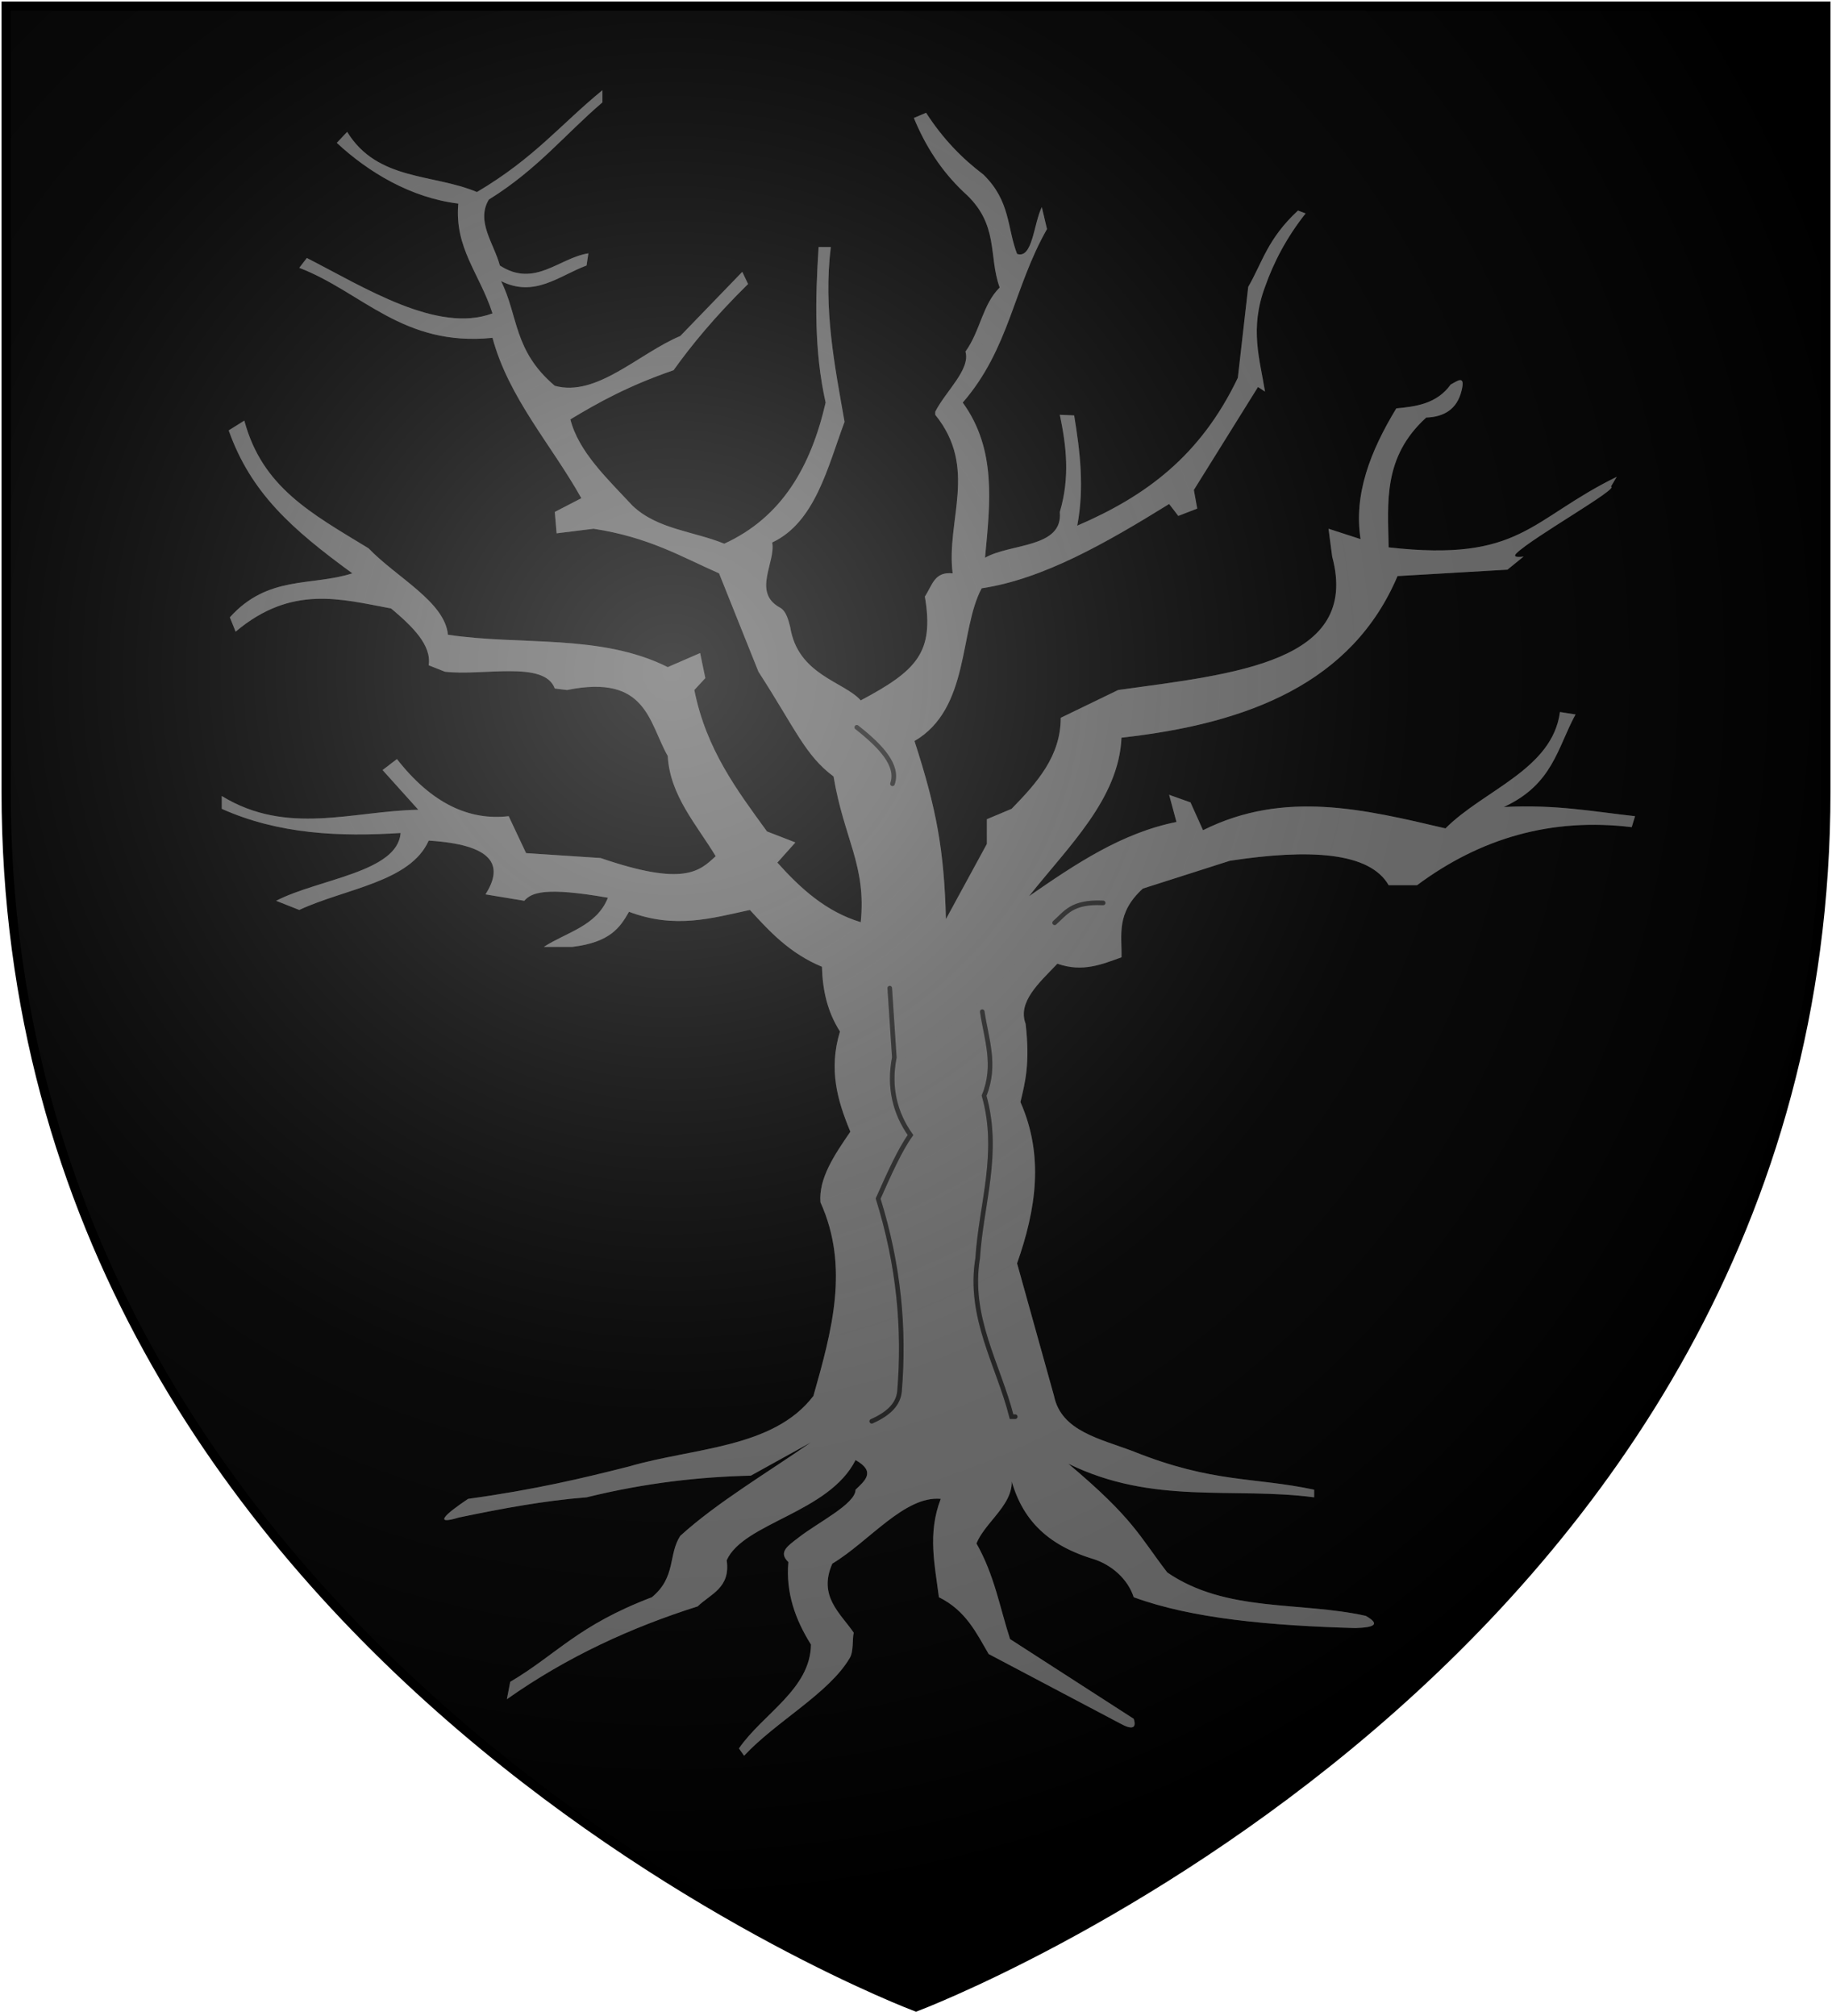 <?xml version="1.0" encoding="UTF-8"?>
<svg xmlns="http://www.w3.org/2000/svg" xmlns:xlink="http://www.w3.org/1999/xlink" width="600" height="660">
<defs>
  <filter id="stone" style="color-interpolation-filters:sRGB;" width="1.3" x="-0.15" height="1.3" y="-0.15">
    <feTurbulence result="result4" seed="0" numOctaves="5" baseFrequency="0.04" type="fractalNoise" />
    <feDisplacementMap result="result3" in="SourceGraphic" in2="result4" scale="0" xChannelSelector="R" yChannelSelector="G" />
    <feDiffuseLighting result="result1" in="result4" surfaceScale="2" diffuseConstant="1" lighting-color="rgb(233,230,215)">
      <feDistantLight elevation="40" azimuth="235" />
    </feDiffuseLighting>
    <feComposite result="result2" in2="result1" in="result3" operator="in" />
    <feComposite result="result5" k1="1.7" operator="arithmetic" in2="result1" />
    <feBlend in="result5" in2="result5" mode="multiply" />
  </filter>
  <radialGradient id="rg" gradientUnits="userSpaceOnUse" cx="220" cy="220" r="405">
    <stop style="stop-color:#fff;stop-opacity:.3" offset="0"/>
    <stop style="stop-color:#fff;stop-opacity:.2" offset=".2"/>
    <stop style="stop-color:#666;stop-opacity:.1" offset=".6"/>
    <stop style="stop-color:#000;stop-opacity:.13" offset="1"/>
  </radialGradient>
  <path id="shield" d="m2,2v257c0,286 298,398 298,398c0,0 298-112 298-398V2z"/>
</defs>
<use xlink:href="#shield" style="fill:#000000;"/>
<g id="tree">
    <path style="fill:#888888;stroke:none;" d="m 197.3,29.53 c -13.7,11.18 -22.2,22.16 -41.1,33.34 -14.4,-6.07 -32.6,-3.6 -42.5,-19.7 l -3.4,3.6 c 10.4,9.66 24.3,17.99 39.8,19.88 -1.3,14.59 7,22.92 11.2,35.95 -18,6.7 -41.9,-8.48 -60.8,-18.14 l -2.49,3.22 c 20.69,7.95 33.89,25.92 63.29,22.92 5.3,19.7 19.3,35 29.1,52.5 l -8.7,4.5 0.6,7 12.1,-1.5 c 18.2,2.8 28.6,9.1 41.1,14.6 l 12.9,32.2 c 12.1,18.7 15.3,27.4 24.6,34.3 3.4,20.4 10.8,29.1 8.9,47.7 -11.3,-3.4 -19.7,-11 -27.3,-19.5 l 5.9,-6.6 -9.3,-3.6 c -9.8,-13.5 -19.9,-26.8 -23.8,-46.3 l 3.6,-3.9 -1.7,-8.2 -10.6,4.6 c -22,-11 -48,-7 -72,-10.6 -1,-10.8 -16.9,-18.8 -26,-28.3 -18.9,-11.5 -34.81,-20 -40.68,-41.8 l -5.12,3.2 c 7.2,20.3 20.46,32.2 40.5,46.8 -13.4,4.3 -27.62,0.5 -40.12,14.4 l 1.89,4.7 c 18.38,-15.5 34.63,-10.6 50.93,-7.6 7,5.9 13.3,12 12.3,18.6 l 5.3,2.1 c 12.3,1.5 32.6,-3.8 36,5.5 l 4,0.5 c 26.1,-5.3 26.7,10.5 33,21.6 0.7,12.9 9.4,22.4 15.7,32.8 -5.3,4.9 -10.3,10 -37.7,0.6 l -24.4,-1.6 -5.7,-12.1 c -12.9,1.5 -25.2,-4.1 -36.6,-18.7 l -4.7,3.6 11.7,13 c -21.6,0.4 -42.97,8.6 -64.37,-4.5 v 4.2 c 18.56,8.3 38.47,9.2 58.57,7.9 -1,12.9 -26.8,15 -40.77,22.2 l 7.58,3 c 14.99,-7 36.39,-9.1 42.39,-22.7 20.9,1.3 24.8,7.9 18.6,17.6 l 12.7,2.1 c 2.4,-2.7 6.8,-4.6 27.4,-1 -3.7,9.3 -13.4,11.2 -21,16.1 h 9.3 c 12.5,-1.5 15.7,-6.4 18.6,-11.5 15.1,5.7 27.1,2.1 39.6,-0.6 6.4,7 13,14.2 23.6,18.6 0.2,7.5 1.7,14.6 5.9,21.2 -3.8,12.5 -0.8,22.7 3.4,32.8 -5.3,7.7 -10.4,15.3 -9.8,23.1 9.6,21.2 3.7,42.2 -2.3,63.4 -13.1,17.2 -39.2,16.9 -60.4,23.1 -15,3.8 -30.9,7.6 -52.7,10.6 -7.6,5.1 -11.5,8.7 -3,6.1 14,-2.9 27.8,-5.5 41.8,-6.6 19.5,-4.8 37.2,-6.7 53.8,-7.1 l 19.7,-10.9 c -14.4,10 -30.8,19.7 -42.8,30.6 -4,6.1 -1.3,13.5 -9.3,20.1 -24.4,9.3 -31,18.6 -46.4,27.7 l -1.1,5.7 c 19.7,-13.9 40.7,-23.5 62.5,-30.4 4.2,-4.1 10.8,-6 9.5,-15.1 5.5,-12.3 33.5,-15.5 42.2,-32.8 6.8,3.8 3,6.8 0,9.7 0,4.7 -12.5,10.8 -18.7,15.7 -4,3 -6.5,4.9 -3.3,8 -0.9,10 2.3,18.9 7.4,27 -0.2,14.6 -15.7,22.6 -23.6,34 l 1.7,2.4 c 10.4,-11.2 27.8,-20.4 34.6,-32 1.3,-2.1 0.8,-6.1 1.3,-8.3 -4.5,-6.5 -11.7,-12 -7,-22.6 12,-7.2 23.7,-22.3 35.5,-21.2 -4.4,11.4 -1.9,21.8 -0.6,32.2 8.9,4.4 12.3,11.8 16.3,18.6 l 43,22.7 c 4.1,2.3 5.5,1.5 4.5,-1.5 l -40.5,-26.1 c -3.4,-10.5 -5.1,-20.9 -11,-31.3 3.4,-8.3 15.3,-14.4 10.4,-25.2 2.9,15.4 11,25.2 27.9,30.3 6,1.9 11.3,6.6 13.2,12.5 19,7 44.7,9.3 72.6,10.1 6.2,-0.2 8.3,-1.2 3.4,-4 -21.6,-4.8 -45.7,-1 -65,-14.2 -9.3,-12.1 -11,-17.6 -32.4,-35.6 27.7,13.6 53.8,7.5 80.5,11 v -2.5 c -19.7,-4.2 -33.1,-2.1 -59.1,-12.5 -11,-4.2 -23.7,-6.6 -26.1,-18.2 l -12.1,-43.4 c 6.2,-17.6 8.9,-35.2 1.1,-52.8 1.5,-6.3 3.2,-12.5 1.7,-25.6 -2.7,-7.2 4.4,-13.4 10.4,-19.7 8.3,2.9 14.6,0.2 21,-2.1 0.2,-7.3 -1.9,-14.4 7,-22.5 l 28.5,-9.1 c 26.3,-4 45.8,-2.8 52,8 h 9.3 c 20.7,-15.4 44,-22.2 70.3,-19 l 1.1,-3.6 c -13.8,-1.5 -25.9,-3.9 -43,-3 16.1,-7.4 17.5,-19.3 23.5,-30.3 l -5.1,-0.8 c -2.5,18.8 -24.8,25.4 -37.5,38.1 -26.5,-6.2 -52.8,-12.7 -79.4,0.6 l -4.1,-9.1 -7,-2.5 2.4,8.9 c -18,3.6 -33.1,13.8 -48.3,24.3 13.1,-16.5 29.4,-31.9 30.3,-51.9 41.7,-4.6 75.6,-18 90.4,-52.9 l 36,-2.1 5.3,-4.3 c 0,0 -4.2,0.7 -2.3,-1.1 5.3,-5.2 33.9,-21.3 30.9,-21.8 l 1.9,-3.2 c -28.6,14 -31.3,28 -74.7,23.1 -0.3,-14.8 -1.9,-29.6 12.3,-42.5 5.7,-0.2 10.1,-2.6 11.6,-8.9 1.3,-5.3 -1.5,-3 -3.6,-1.9 -4.5,6.3 -11.4,7.2 -17.8,7.8 -8.5,14 -14,28.2 -11.7,42.8 l -10.5,-3.4 1.2,9.1 c 9.3,34.6 -31.8,38.4 -70.1,43.7 l -18.8,9.1 c 0,12.5 -7.7,21.2 -16.1,29.8 l -8.1,3.4 v 8.1 l -13.4,24.6 c -0.6,-22.7 -3.1,-36.1 -10.3,-58.3 18.2,-10.6 14.6,-36.2 22,-50 20.1,-3 40.7,-14.8 61.4,-27.6 l 3,3.9 6.2,-2.4 -1.1,-6.1 21,-33.7 2.3,1.5 c -1.7,-10.6 -5.1,-20.6 0,-34.27 2.8,-7.96 7,-16.1 13.3,-24.06 l -2.5,-0.94 c -10,9.28 -11.6,16.85 -16.3,25 l -3.4,29.77 c -12.3,25.7 -30.3,38.8 -52.6,48.4 2.4,-12.5 0.9,-24.4 -1,-36.1 l -4.7,-0.2 c 2.1,10 3.4,20.4 0,31.8 1.1,11.9 -16.1,10.2 -24.5,15 1.7,-18 3.8,-35.5 -7.3,-50.8 15.3,-17.6 16.6,-37.49 27.6,-56.81 l -1.7,-7.2 c -2.7,5.49 -3,17.05 -8.1,15.34 -3.3,-8.52 -2.1,-17.23 -11,-25.95 -7,-5.3 -13.3,-11.74 -18.8,-20.26 l -4,1.7 c 3.8,9.28 9.1,17.43 16.3,24.25 11.8,10.41 8,20.83 11.8,31.25 -5.7,5.68 -6.3,14.18 -11.2,20.98 1.7,5.9 -6.6,13.1 -9.9,19.7 v 1 c 14.1,17.4 3.5,34.5 5.7,51.9 -6,-0.6 -6.6,3.8 -9.1,7.6 3.1,18.3 -2.6,24.2 -21,34 -5.5,-6.2 -20.6,-8.3 -23.1,-24 -0.6,-2.3 -1.3,-5.3 -3.4,-6.4 -9.1,-5 -1.3,-14.8 -2.5,-21.3 14.1,-6.6 18.2,-24.8 23.7,-39.5 -3.2,-18.2 -7,-37 -4.5,-57.24 h -4 c -1.1,17.04 -1.5,33.94 2.3,50.94 -4.8,20.8 -14.2,37.5 -33.2,46.2 -10,-4.1 -22,-4.7 -30.1,-12.5 -8.3,-8.9 -17.6,-17.6 -20.3,-28.2 9.1,-5.5 19,-11 33.8,-16.1 5.8,-8.1 13.4,-17.4 24.4,-28.22 l -1.9,-3.98 -20.3,21 c -13.6,5.7 -27.4,20.1 -41.1,16.3 -13.6,-11.5 -11.9,-22.9 -17.6,-34.27 11,5.5 18.9,-1.7 28,-5.11 l 0.6,-3.98 c -9.7,1.52 -17.6,11.37 -29,3.98 -1.9,-7.2 -7.9,-14.4 -3.6,-21.59 15.9,-9.85 24.8,-21.22 37.2,-31.82 z" />
    <path style="fill:none;stroke:#333333;stroke-width:1.5;stroke-linecap:round;" d="m 280.6,238.1 c 7.9,6.2 13.8,12.5 11.7,18.5 m 53.1,45.5 c 3.6,-3.1 5.5,-7 15.9,-6.5 m -69.9,27.9 1.5,22.7 c -1.9,9.7 0.2,18.2 5.3,25.4 -3.4,4.7 -7,12.7 -10.6,20.8 6.8,21.8 8.7,42.6 7,63.1 -0.4,4 -3.2,7.2 -9.1,9.8 m 36.2,-134.1 c 1.3,8.9 4.7,17.5 0.6,27.5 5.3,18.8 -1,35.6 -2.1,53.2 -3.2,19.3 6.8,34.9 11.1,51.9 v 0 h 1.2" />
</g>
<use style="opacity:0.5;filter:url(#stone);" xlink:href="#tree"/>
<use id="shine" xlink:href="#shield" fill="url(#rg)" stroke="#000" stroke-width="3"/>
</svg>
